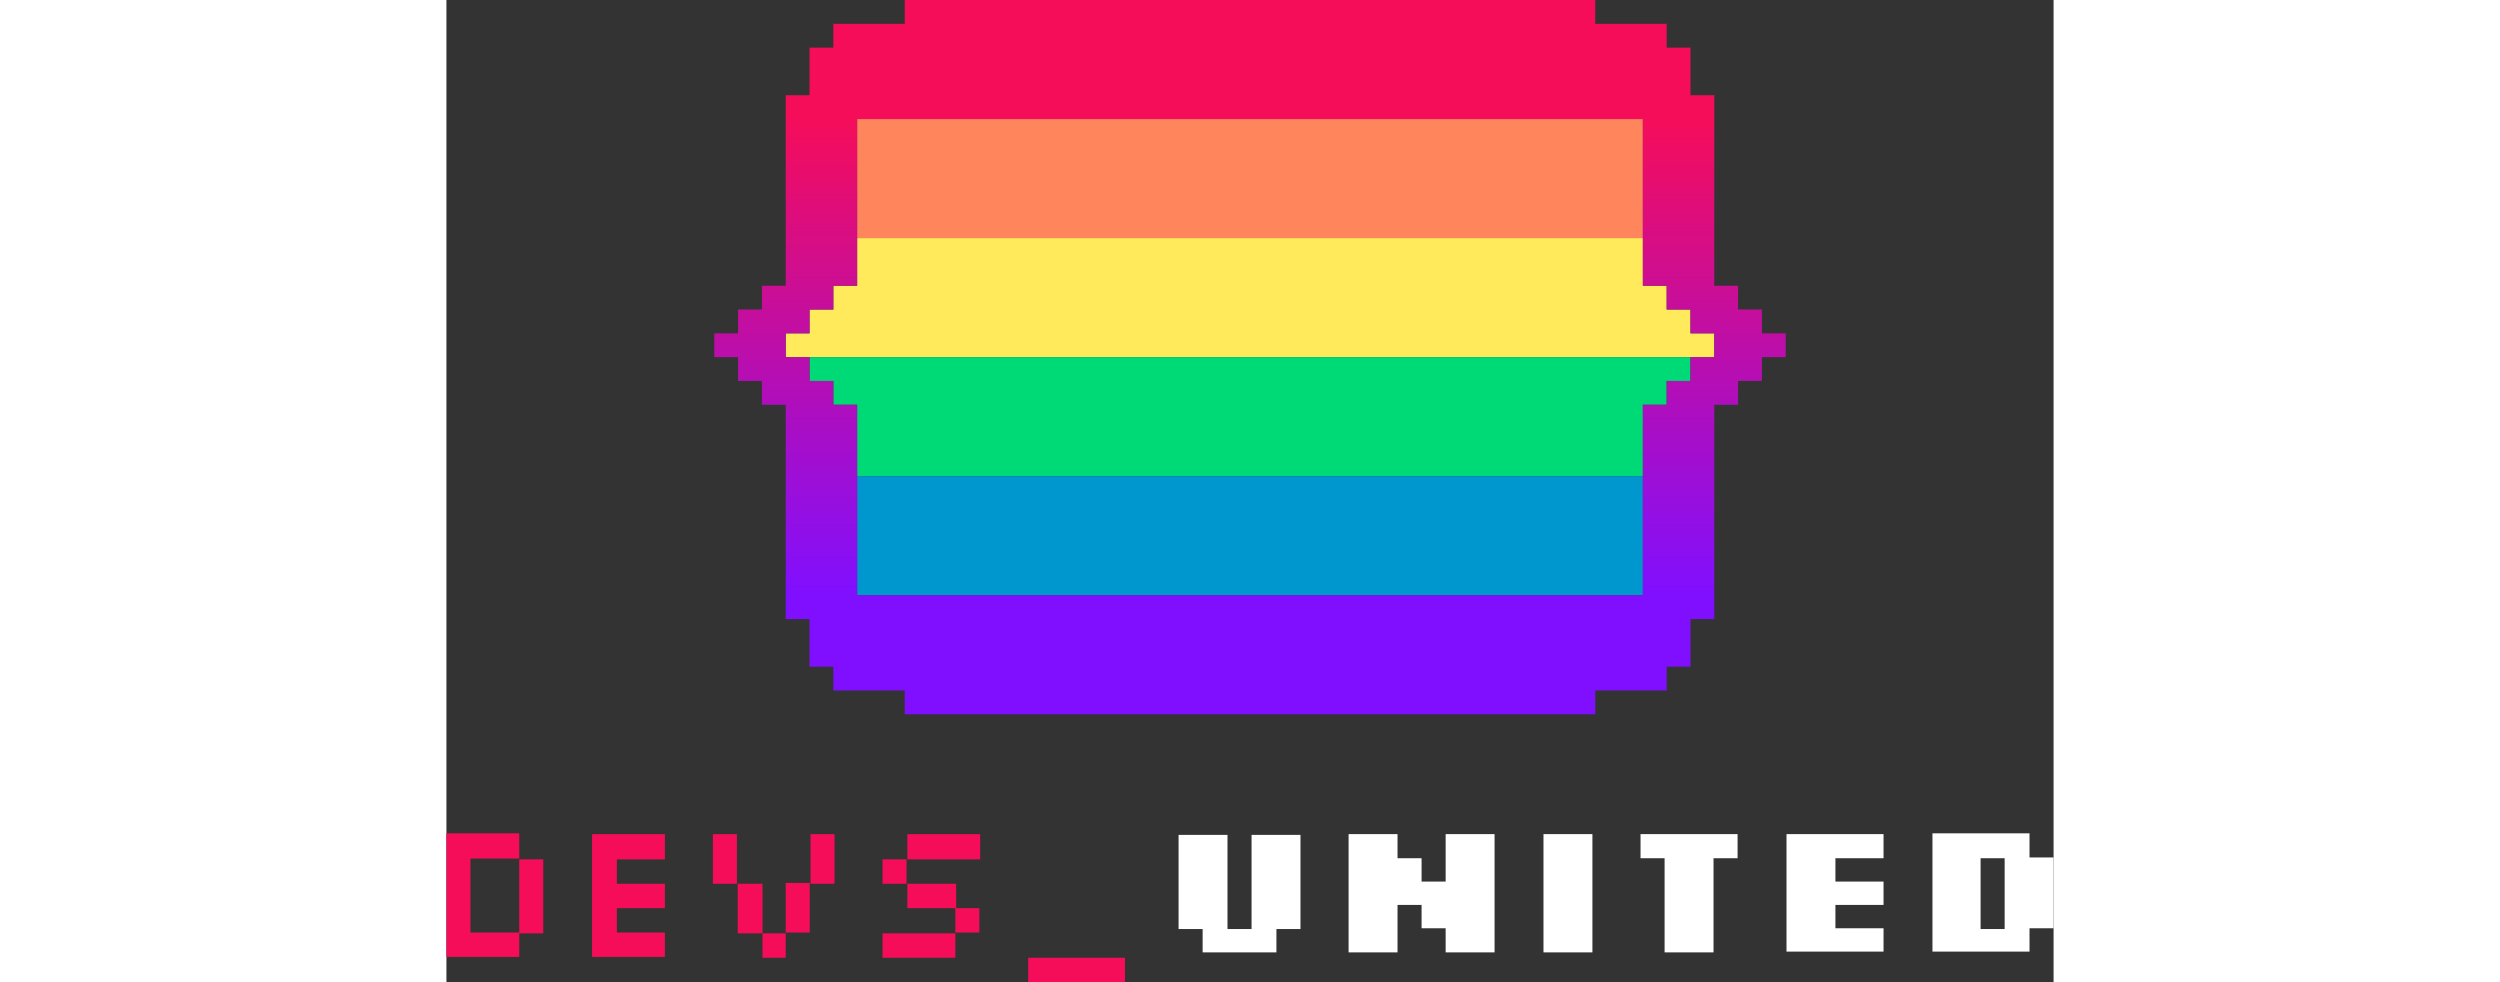 <svg width="420" height="165" viewBox="0 0 270 165" fill="none" xmlns="http://www.w3.org/2000/svg">
<rect x="0" y="0" width="270" height="165" fill="#333333" stroke="none"/>
<rect x="201" y="40" width="132" height="20" transform="rotate(-180 201 40)" fill="#FF865C"/>
<path d="M213 56L213 60L57 60L57 56L61 56L61 52L65 52L65 48L69 48L69 40L201 40L201 48L205 48L205 52L209 52L209 56L213 56Z" fill="#FFEA5C"/>
<path d="M201 68L201 80L69 80L69 68L65 68L65 64L61 64L61 60L209 60L209 64L205 64L205 68L201 68Z" fill="#00DA76"/>
<rect x="201" y="100" width="132" height="20" transform="rotate(-180 201 100)" fill="#0096CE"/>
<path fill-rule="evenodd" clip-rule="evenodd" d="M77 120V116H65V112H61V104H57L57 68H53V64H49V60H45V56H49V52H53V48H57L57 16H61V8H65V4H77V0L193 0L193 4H205V8H209V16H213V48H217V52L221 52V56H225V60H221V64H217V68H213V104L209 104V112H205V116H193V120L77 120ZM69 100V68H65V64H61V60H57V56H61V52H65V48H69L69 20L201 20V48H205V52H209V56H213V60H209V64H205V68H201V100L69 100Z" fill="url(#paint0_linear_14_228)"/>
<path fill-rule="evenodd" clip-rule="evenodd" d="M265.958 155.948V159.869H249.654V140H265.958V144.052H270V155.948H265.958ZM261.781 144.183H257.739V156.078H261.781V144.183ZM225.132 140.131H241.435V144.183H233.351V148.105H241.435V152.026H233.351V155.948H241.435V159.869H225.132V140.131ZM212.871 160H204.652V144.183H200.61V140.131H216.913V144.183H212.871V160ZM184.306 140.131H192.525V160H184.306V140.131ZM167.868 155.948H163.826V152.026H159.784V160H151.565V140.131H159.784V144.183H163.826V148.105H167.868V140.131H176.087V160H167.868V155.948ZM139.303 160H127.042V156.078H123V140.261H131.219V156.078H135.261V140.261H143.48V156.078H139.438V160H139.303Z" fill="white"/>
<path fill-rule="evenodd" clip-rule="evenodd" d="M97.734 165V160.902H114V165H97.734ZM73.266 160.902V156.803H85.5V160.902H73.266ZM85.5 152.568H89.533V156.667H85.5V152.568ZM77.434 148.47H85.634V152.568H77.434V148.47ZM73.266 144.372H77.299V148.47H73.266V144.372ZM89.667 140.137V144.372H77.434V140.137H89.667ZM57 156.667V148.333H61.033V156.667H57ZM53.101 160.902V156.803H57V160.902H53.101ZM48.934 148.47H53.101V156.803H48.934V148.47ZM44.767 140.137H48.8V148.47H44.767V140.137ZM61.167 140.137H65.201V148.47H61.167V140.137ZM24.467 140.137H36.7V144.372H28.634V148.47H36.7V152.568H28.634V156.667H36.7V160.765H24.467V140.137ZM12.233 144.372H16.267V156.803H12.233V144.372ZM4.033 156.667H12.233V160.765H0V140H12.233V144.235H4.033V156.667Z" fill="#F50D5A"/>
<defs>
<linearGradient id="paint0_linear_14_228" x1="135" y1="120" x2="135" y2="0" gradientUnits="userSpaceOnUse">
<stop offset="0.167" stop-color="#800FFF"/>
<stop offset="0.833" stop-color="#F50D5A"/>
</linearGradient>
</defs>
</svg>
